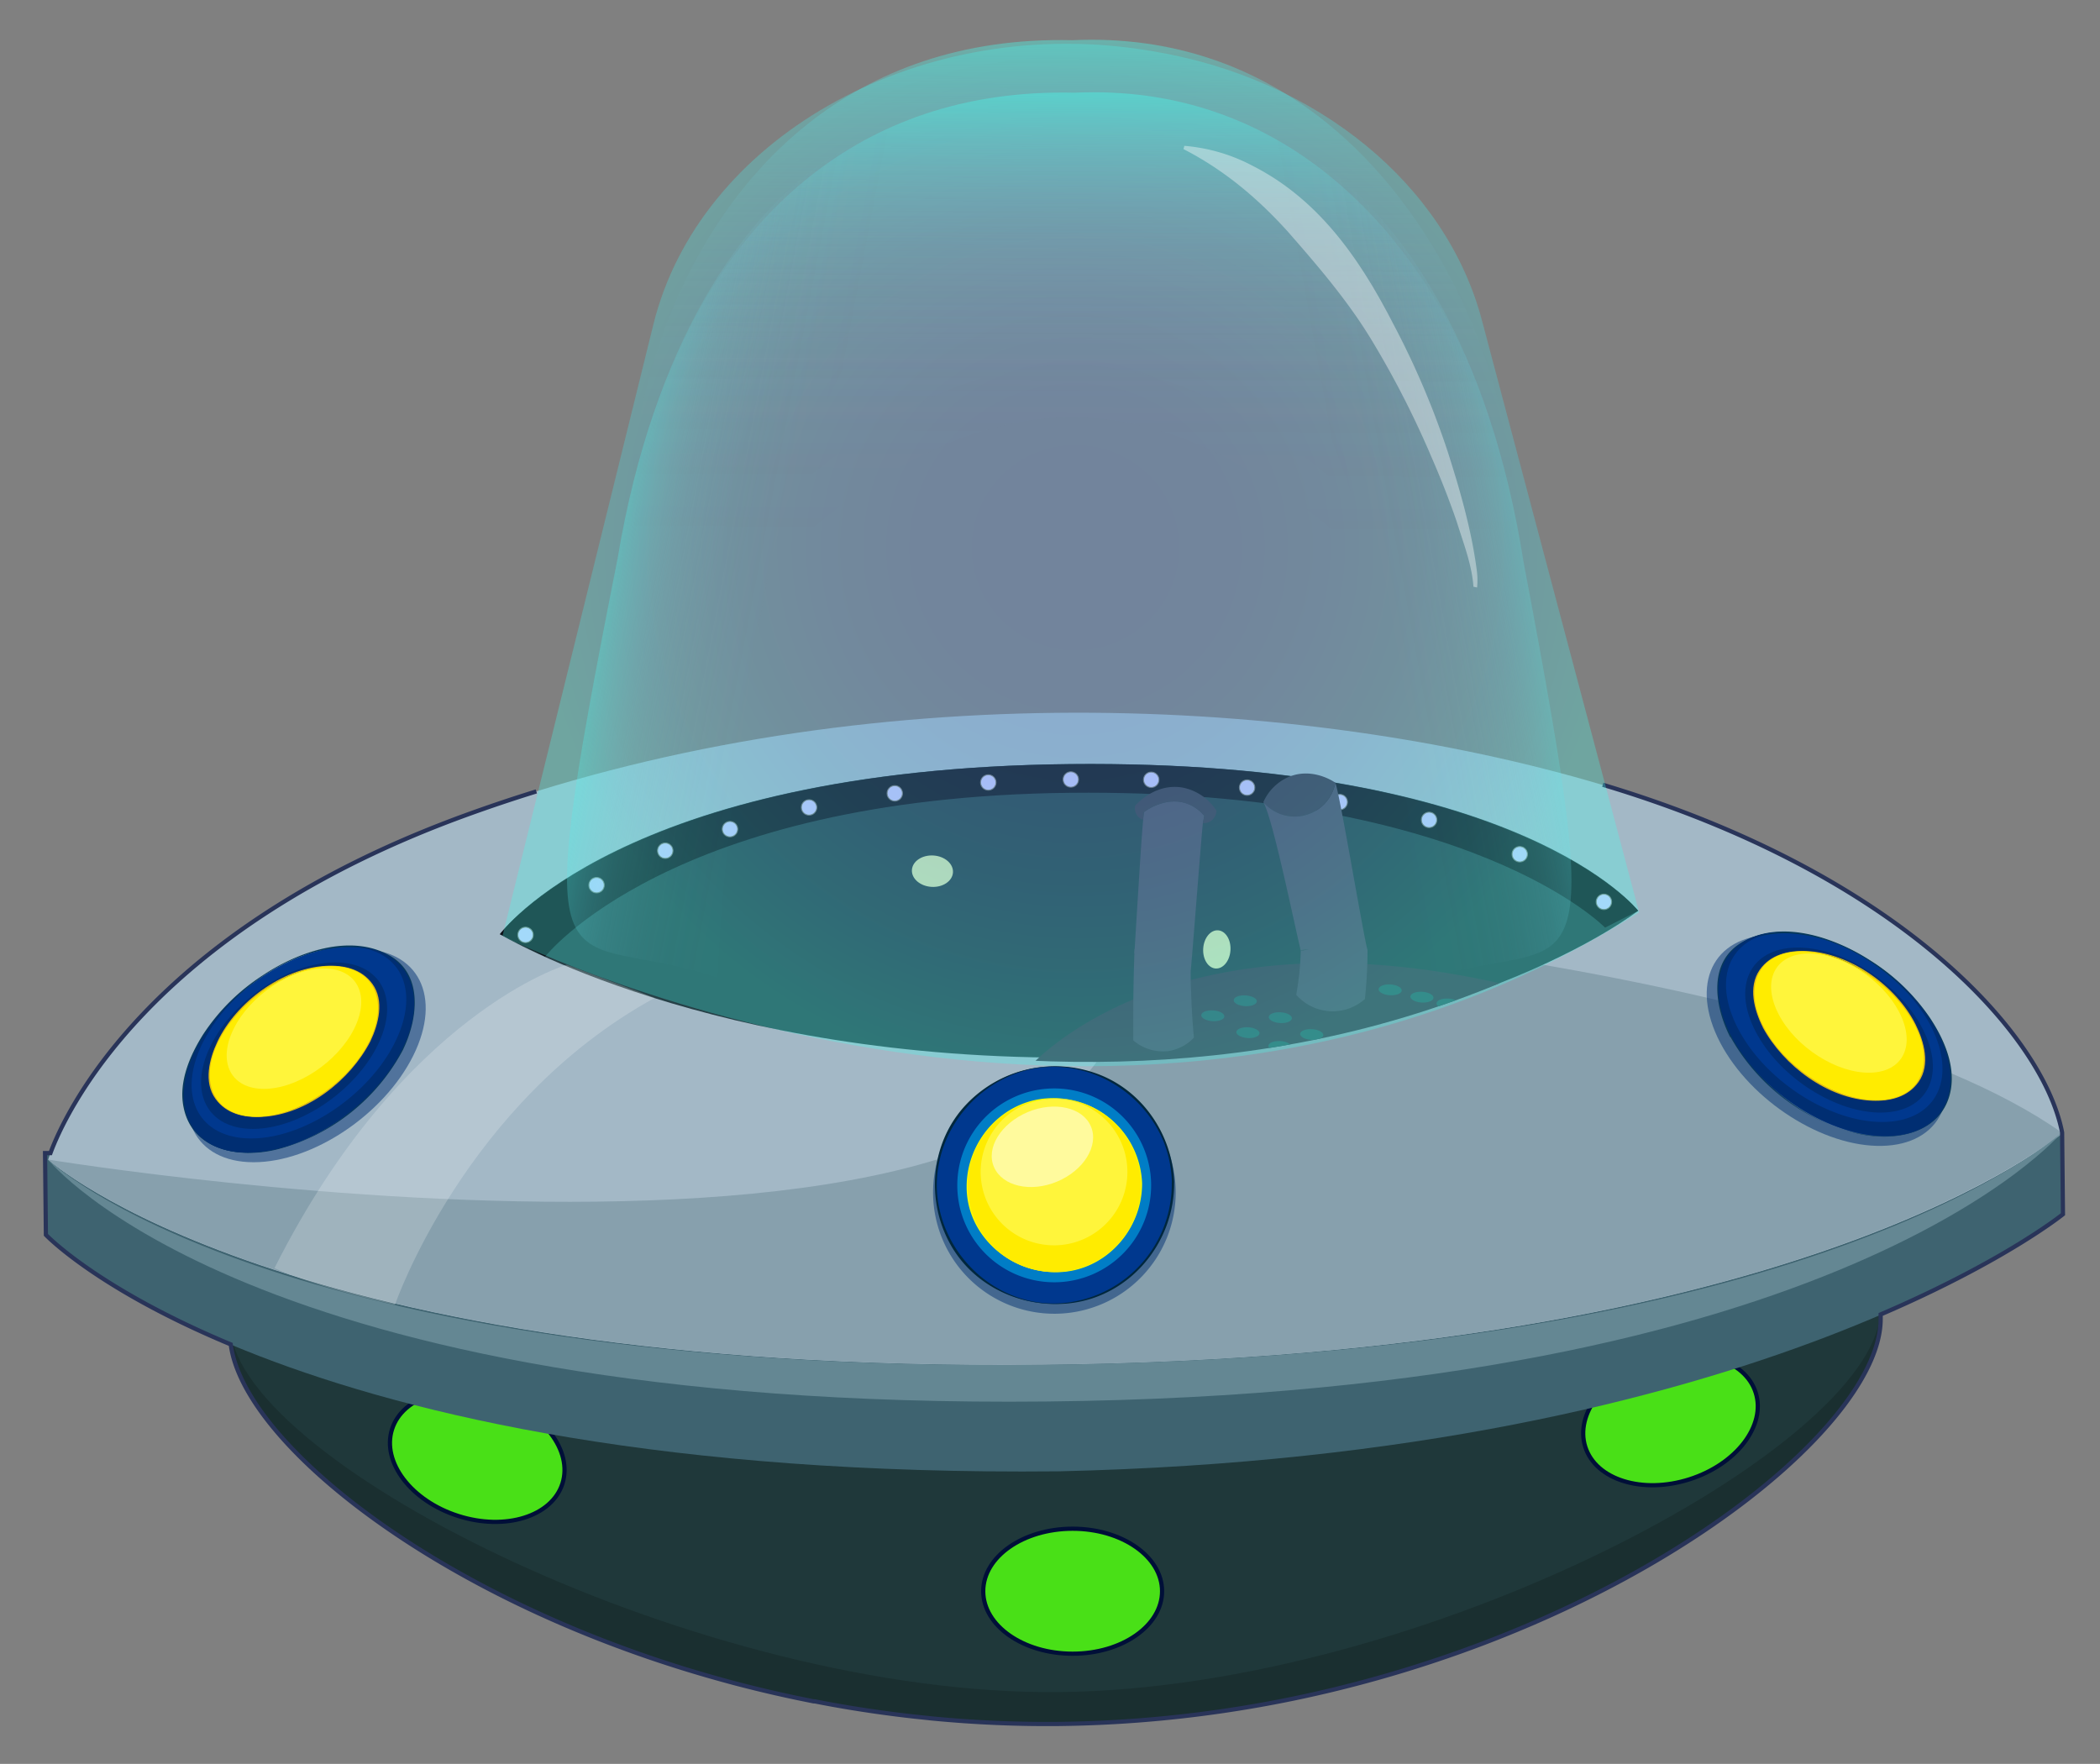 <svg xmlns="http://www.w3.org/2000/svg" xmlns:xlink="http://www.w3.org/1999/xlink" viewBox="0 0 498.35 418.59"><rect x="0" y="0" width="498.35" height="418.59" fill="#808080" stroke="none"/><defs><style>.cls-1,.cls-40{fill:none;}.cls-2{isolation:isolate;}.cls-3{fill:#1f383a;}.cls-4{fill:#1a2f30;}.cls-5{fill:#49e017;stroke:#000f38;}.cls-11,.cls-12,.cls-13,.cls-14,.cls-15,.cls-16,.cls-17,.cls-18,.cls-19,.cls-20,.cls-21,.cls-22,.cls-23,.cls-24,.cls-40,.cls-5{stroke-miterlimit:10;}.cls-6{fill:#3e6370;}.cls-7{fill:#a3b8c6;}.cls-8{fill:#87a0ad;}.cls-9{fill:#264047;}.cls-10{fill:#0f1119;}.cls-11,.cls-12,.cls-13,.cls-14,.cls-15,.cls-16,.cls-17,.cls-18,.cls-19,.cls-20,.cls-21,.cls-22,.cls-23,.cls-24{fill:#cacaff;stroke-width:0.25px;}.cls-11{stroke:url(#radial-gradient);}.cls-12{stroke:url(#radial-gradient-2);}.cls-13{stroke:url(#radial-gradient-3);}.cls-14{stroke:url(#radial-gradient-4);}.cls-15{stroke:url(#radial-gradient-5);}.cls-16{stroke:url(#radial-gradient-6);}.cls-17{stroke:url(#radial-gradient-7);}.cls-18{stroke:url(#radial-gradient-8);}.cls-19{stroke:url(#radial-gradient-9);}.cls-20{stroke:url(#radial-gradient-10);}.cls-21{stroke:url(#radial-gradient-11);}.cls-22{stroke:url(#radial-gradient-12);}.cls-23{stroke:url(#radial-gradient-13);}.cls-24{stroke:url(#radial-gradient-14);}.cls-25,.cls-36{fill:#fff;}.cls-25,.cls-35{mix-blend-mode:overlay;}.cls-25{opacity:0.2;}.cls-26{fill:#648793;}.cls-27,.cls-31{mix-blend-mode:multiply;}.cls-27,.cls-35{opacity:0.5;}.cls-28{fill:#002e72;}.cls-29{fill:#00388e;}.cls-30{fill:#00273d;}.cls-32{fill:#007dc6;}.cls-33{fill:#fff53b;}.cls-34{fill:#f9ff00;}.cls-37{fill:#ffec00;}.cls-38{fill:#07395b;}.cls-39{fill:#e2ba13;}.cls-40{stroke:#293459;}.cls-41{clip-path:url(#clip-path);}.cls-42{fill:#d5e6ad;}.cls-43{fill:#3b3b4c;}.cls-44{fill:#4e4d62;}.cls-45{fill:#2d5e63;}.cls-46{opacity:0.29;fill:url(#radial-gradient-15);}.cls-47,.cls-48,.cls-49,.cls-50,.cls-51{opacity:0.39;}.cls-47{fill:url(#linear-gradient);}.cls-48{fill:url(#linear-gradient-2);}.cls-49{fill:url(#linear-gradient-3);}.cls-50{fill:url(#linear-gradient-4);}</style><radialGradient id="radial-gradient" cx="144.57" cy="139.69" r="1.95" gradientTransform="translate(11.9 63.65) rotate(-0.58)" gradientUnits="userSpaceOnUse"><stop offset="0" stop-color="#dedede"/><stop offset="0.27" stop-color="#dbdbdb"/><stop offset="0.44" stop-color="#d3d3d3"/><stop offset="0.58" stop-color="#c4c4c4"/><stop offset="0.71" stop-color="#afafaf"/><stop offset="0.83" stop-color="#949494"/><stop offset="0.94" stop-color="#747474"/><stop offset="1" stop-color="#5e5e5e"/></radialGradient><radialGradient id="radial-gradient-2" cx="128.19" cy="147.7" r="1.95" xlink:href="#radial-gradient"/><radialGradient id="radial-gradient-3" cx="111.21" cy="159.33" r="1.95" xlink:href="#radial-gradient"/><radialGradient id="radial-gradient-4" cx="159.98" cy="134.73" r="1.95" xlink:href="#radial-gradient"/><radialGradient id="radial-gradient-5" cx="178.8" cy="129.76" r="1.95" xlink:href="#radial-gradient"/><radialGradient id="radial-gradient-6" cx="199.18" cy="126.63" r="1.95" xlink:href="#radial-gradient"/><radialGradient id="radial-gradient-7" cx="221.39" cy="124.27" r="1.95" xlink:href="#radial-gradient"/><radialGradient id="radial-gradient-8" cx="240.98" cy="123.75" r="1.95" xlink:href="#radial-gradient"/><radialGradient id="radial-gradient-9" cx="260.06" cy="124.01" r="1.95" xlink:href="#radial-gradient"/><radialGradient id="radial-gradient-10" cx="282.79" cy="126.1" r="1.95" xlink:href="#radial-gradient"/><radialGradient id="radial-gradient-11" cx="304.74" cy="129.76" r="1.95" xlink:href="#radial-gradient"/><radialGradient id="radial-gradient-12" cx="325.9" cy="134.2" r="1.95" xlink:href="#radial-gradient"/><radialGradient id="radial-gradient-13" cx="347.33" cy="142.56" r="1.95" xlink:href="#radial-gradient"/><radialGradient id="radial-gradient-14" cx="367.19" cy="154.06" r="1.95" xlink:href="#radial-gradient"/><clipPath id="clip-path"><path class="cls-1" d="M120.46,221.76c8.37,4.56,150.36,69.75,270.38-6.66l-38-139.87c-8.68-31.85-39.37-56.81-78.54-63.1-1.16-.19-2.33-.37-3.51-.53-53.55-7.42-104.42,22-115,65.58Z"/></clipPath><radialGradient id="radial-gradient-15" cx="275.33" cy="125.95" r="127.35" gradientTransform="matrix(1.01, 0, 0, 1, -22.86, 4.02)" gradientUnits="userSpaceOnUse"><stop offset="0.15" stop-color="#518ee0"/><stop offset="0.3" stop-color="#5192e1"/><stop offset="0.46" stop-color="#4f9fe2"/><stop offset="0.63" stop-color="#4db5e5"/><stop offset="0.8" stop-color="#4ad3e9"/><stop offset="0.98" stop-color="#46faee"/><stop offset="1" stop-color="#45ffef"/></radialGradient><linearGradient id="linear-gradient" x1="259.03" y1="135.31" x2="259.03" y2="-3.49" gradientTransform="translate(-4.02 11.8) rotate(0.25)" gradientUnits="userSpaceOnUse"><stop offset="0.15" stop-color="#83c0e0" stop-opacity="0"/><stop offset="0.36" stop-color="#82c1e0" stop-opacity="0.01"/><stop offset="0.48" stop-color="#80c3e1" stop-opacity="0.04"/><stop offset="0.57" stop-color="#7dc6e1" stop-opacity="0.09"/><stop offset="0.65" stop-color="#78cbe3" stop-opacity="0.17"/><stop offset="0.73" stop-color="#72d1e4" stop-opacity="0.27"/><stop offset="0.79" stop-color="#6bd9e6" stop-opacity="0.39"/><stop offset="0.85" stop-color="#62e2e8" stop-opacity="0.54"/><stop offset="0.91" stop-color="#57eceb" stop-opacity="0.7"/><stop offset="0.97" stop-color="#4cf8ed" stop-opacity="0.89"/><stop offset="1" stop-color="#45ffef"/></linearGradient><linearGradient id="linear-gradient-2" x1="259.6" y1="147.77" x2="259.6" y2="8.97" xlink:href="#linear-gradient"/><linearGradient id="linear-gradient-3" x1="2803.84" y1="-5126.1" x2="2803.84" y2="-5263.77" gradientTransform="matrix(0.2, -1.05, 0.46, 0.09, 2008.66, 3520.35)" xlink:href="#linear-gradient"/><linearGradient id="linear-gradient-4" x1="3675.39" y1="5548.37" x2="3675.39" y2="5410.7" gradientTransform="matrix(-0.19, -1.05, -0.46, 0.08, 3551.32, 3526.97)" xlink:href="#linear-gradient"/></defs><g class="cls-2"><g id="Layer_1" data-name="Layer 1"><path class="cls-3" d="M446.34,312.92c.31,31.61-86.75,95.2-194.93,96.28S54.9,348.47,54.58,316.86s87.13-58.11,195.31-59.2S446,281.32,446.34,312.92Z"/><path class="cls-4" d="M251.33,401.55c-84.64.85-193.88-54-196.64-86,0,.45-.11.89-.1,1.34.31,31.61,88.64,93.43,196.82,92.34s195.24-64.67,194.93-96.28c0-.44-.09-.89-.13-1.33C444.09,343.62,337.78,400.68,251.33,401.55Z"/><ellipse class="cls-5" cx="254.55" cy="377.61" rx="21.22" ry="14.83"/><ellipse class="cls-5" cx="113.26" cy="345.63" rx="14.83" ry="21.22" transform="translate(-250.45 348.44) rotate(-72.3)"/><ellipse class="cls-5" cx="396.43" cy="336.91" rx="21.22" ry="14.83" transform="translate(-83.67 136.49) rotate(-17.7)"/><path class="cls-6" d="M489.55,288.24s-70.5,57.15-238.4,60.92C65.82,351,10.88,293.05,10.88,293.05l-.19-19.4,478.66-4.81Z"/><path class="cls-7" d="M11.43,275.21s14.44-50.84,98.78-81.65c90.88-33.19,194.12-29.12,266.8-8.25S484.94,245.37,489.36,269c0,0-61.5,53.05-242,54.86S11.43,275.21,11.43,275.21Z"/><path class="cls-8" d="M489.35,268.84s-61.49,53.23-241.95,55-236-48.67-236-48.67S290.24,321,266.2,216.73C266.2,216.73,430.74,227.27,489.35,268.84Z"/><path class="cls-9" d="M118.63,221.69s50,30.17,138.5,29.28,131.62-34.84,131.62-34.84S361,180.24,254,181.32,118.63,221.69,118.63,221.69Z"/><path class="cls-10" d="M129.38,227l-10.75-5.3s28.94-39.3,135.37-40.37,134.75,34.81,134.75,34.81l-7.85,4s-31.9-33-127-32S129.38,227,129.38,227Z"/><circle class="cls-11" cx="157.87" cy="201.88" r="1.83"/><circle class="cls-12" cx="141.57" cy="210.06" r="1.83"/><circle class="cls-13" cx="124.71" cy="221.86" r="1.83"/><circle class="cls-14" cx="173.23" cy="196.76" r="1.83"/><circle class="cls-15" cx="192" cy="191.61" r="1.83"/><circle class="cls-16" cx="212.34" cy="188.27" r="1.83"/><circle class="cls-17" cx="234.53" cy="185.69" r="1.83"/><circle class="cls-18" cx="254.12" cy="184.98" r="1.83"/><circle class="cls-19" cx="273.2" cy="185.05" r="1.83"/><circle class="cls-20" cx="295.95" cy="186.91" r="1.83"/><circle class="cls-21" cx="317.93" cy="190.34" r="1.83"/><circle class="cls-22" cx="339.14" cy="194.57" r="1.83"/><circle class="cls-23" cx="360.65" cy="202.72" r="1.83"/><circle class="cls-24" cx="380.62" cy="214.02" r="1.83"/><path class="cls-25" d="M134.52,228.93s-38.88,11.41-69.38,72c0,0,7.89,4,28.58,8.73,0,0,16.53-48.14,61.66-72.86Z"/><path class="cls-26" d="M11.43,275.21s52,50.52,236,48.67,241.82-55.1,241.82-55.1-51.51,61.9-241,63.81S11.43,275.21,11.43,275.21Z"/><g class="cls-27"><path class="cls-28" d="M279,282.39a28.79,28.79,0,1,1-29.37-28.2A28.79,28.79,0,0,1,279,282.39Z"/></g><path class="cls-29" d="M278.36,280.68a28.15,28.15,0,1,1-28.72-27.57A28.14,28.14,0,0,1,278.36,280.68Z"/><path class="cls-30" d="M278.07,280.67a28.36,28.36,0,0,1-24.23,28.38c-14.63,2.12-28.15-8.42-31-22.59-2.71-13.43,5.37-26.84,18-31.6,14.12-5.32,29.78,2.53,35.33,16.14a27.8,27.8,0,0,1,1.92,9.67c0,.16.58.16.56,0-.4-11.65-7.86-22.42-19.07-26.13A29,29,0,0,0,229.39,262c-8.62,9-9.79,22.91-3.71,33.56,5.68,9.91,17.15,15,28.3,13.7,14.27-1.66,24.75-14.45,24.65-28.58C278.64,280.52,278.07,280.51,278.07,280.67Z"/><g class="cls-31"><path class="cls-32" d="M273.17,280.78a23,23,0,1,1-23.43-22.48A23,23,0,0,1,273.17,280.78Z"/></g><path class="cls-33" d="M270.76,280.83a20.55,20.55,0,1,1-21-20.12A20.55,20.55,0,0,1,270.76,280.83Z"/><path class="cls-34" d="M270.48,280.82a20.68,20.68,0,0,1-19.12,20.83c-11.54.9-21-8.83-21.41-20-.43-10.91,8.49-20,19.12-20.84,11.54-.89,21,8.83,21.41,20,0,.17.57.18.55,0A21,21,0,0,0,249.8,260.6c-11.45,0-20.43,9.85-20.41,21.06,0,11.5,10.12,20.28,21.24,20.25,11.45,0,20.43-9.86,20.4-21.07C271,280.68,270.48,280.66,270.48,280.82Z"/><g class="cls-35"><path class="cls-36" d="M258.89,267.33c1.92,4.54-1.68,10.4-8,13.06s-13,1.13-15-3.42,1.68-10.4,8-13.06S257,262.78,258.89,267.33Z"/></g><path class="cls-37" d="M251.59,260.77a17.41,17.41,0,1,1-3.59.07,20.57,20.57,0,1,0,3.59-.07Z"/><g class="cls-27"><path class="cls-28" d="M408.2,247.4c7.24,13.83,24.43,24.82,38.4,24.53s19.44-11.74,12.21-25.57-24.43-24.81-38.41-24.52S401,233.56,408.2,247.4Z"/></g><path class="cls-29" d="M410.86,245.9c7,13.39,23.61,24,37.12,23.71s18.8-11.33,11.8-24.72-23.62-24-37.13-23.69S403.85,232.53,410.86,245.9Z"/><path class="cls-38" d="M410.58,245.93a47.45,47.45,0,0,0,29.93,23c9,2.2,20.61.23,22.46-10.43,1-6-1.79-12.18-5-17a47.82,47.82,0,0,0-14.45-13.77c-8.36-5.34-21.06-9.68-30.33-4-8,4.85-6.2,15.3-2.64,22.31.07.14.62.1.55,0-2.74-5.39-4.4-11.76-1.67-17.48,3-6.22,10.54-7.56,16.73-6.94,13.67,1.36,26.93,11.57,33.32,23.45,2.83,5.27,4.34,11.85,1.67,17.48-3,6.2-10.55,7.56-16.74,6.94-13.67-1.37-26.93-11.58-33.31-23.45C411.05,245.75,410.5,245.78,410.58,245.93Z"/><path class="cls-28" d="M459.78,244.89a45.51,45.51,0,0,0-13.69-15.3,42,42,0,0,1,12,13.66c6.51,12.45,1.6,22.76-11,23S419,256.63,412.5,244.19s-1.69-22.52,10.57-23h-.42c-13.52.27-18.8,11.33-11.79,24.7s23.61,24,37.12,23.71S466.78,258.28,459.78,244.89Z"/><path class="cls-28" d="M416.66,244.87c5.65,10.8,19.07,19.37,30,19.15s15.19-9.16,9.53-20-19.08-19.38-30-19.15S411,234.06,416.66,244.87Z"/><path class="cls-33" d="M418.59,243.81c5.11,9.77,17.24,17.52,27.1,17.31s13.72-8.28,8.62-18-17.24-17.52-27.11-17.31S413.48,234,418.59,243.81Z"/><path class="cls-39" d="M418.32,243.8c4.92,9.09,15.39,17,26,17.41,4.2.15,8.46-.84,11-4.48,2.84-4.07,1.28-9.62-.74-13.65-4.59-9.15-15.64-17-26-17.4-4.2-.15-8.47.84-11,4.48-2.82,4.07-1.27,9.62.76,13.64.07.16.61.15.55,0-1.89-3.76-3-8-1.54-12.06,1.78-4.86,7.4-6.13,12-5.8,10.13.72,20,8.41,24.71,17.12,2,3.64,3,8,1.53,12-1.78,4.86-7.4,6.14-12,5.8-10.13-.72-20-8.42-24.69-17.11C418.78,243.66,418.24,243.68,418.32,243.8Z"/><path class="cls-37" d="M454.31,243.08c-5.11-9.77-17.24-17.52-27.11-17.31s-13.72,8.27-8.61,18,17.24,17.52,27.1,17.31S459.41,252.84,454.31,243.08Zm-10.53,11.48c-7.88.16-17.6-6-21.68-13.84s-1-14.28,6.89-14.44,17.6,6,21.68,13.85S451.67,254.4,443.78,254.56Z"/><g class="cls-27"><path class="cls-28" d="M98.07,250.51c-6.95,14-23.92,25.31-37.9,25.3S40.5,264.47,47.46,250.49s23.92-25.29,37.9-25.28S105,236.54,98.07,250.51Z"/></g><path class="cls-29" d="M95.39,249.07c-6.72,13.52-23.12,24.47-36.64,24.46s-19-11-12.29-24.48,23.13-24.45,36.65-24.44S102.12,235.56,95.39,249.07Z"/><path class="cls-38" d="M95.66,249.09a47.39,47.39,0,0,1-29.45,23.56c-8.95,2.38-20.61.65-22.67-10-1.17-5.95,1.55-12.21,4.63-17.12a47.84,47.84,0,0,1,14.17-14.06c8.25-5.51,20.86-10.1,30.24-4.65,8,4.69,6.5,15.17,3.08,22.25-.06.15-.61.12-.54,0,2.63-5.44,4.16-11.84,1.31-17.5-3.09-6.16-10.69-7.35-16.86-6.61-13.64,1.64-26.69,12.12-32.84,24.12C44,254.4,42.62,261,45.41,266.58c3.1,6.14,10.7,7.35,16.87,6.6,13.64-1.64,26.69-12.11,32.84-24.12C95.2,248.92,95.75,249,95.66,249.09Z"/><path class="cls-28" d="M46.46,249.05a45.45,45.45,0,0,1,13.38-15.58,41.71,41.71,0,0,0-11.69,13.9c-6.26,12.57-1.15,22.78,11.44,22.79S87.44,260,93.71,247.39s1.24-22.54-11-22.78c.14,0,.29,0,.43,0,13.51,0,19,10.95,12.28,24.46s-23.12,24.47-36.64,24.46S39.73,262.57,46.46,249.05Z"/><path class="cls-28" d="M89.57,248.15C84.13,259.07,70.89,267.91,60,267.9S44.6,259.05,50,248.14s18.68-19.76,29.6-19.75S95,237.24,89.57,248.15Z"/><path class="cls-33" d="M87.62,247.14C82.71,257,70.73,265,60.87,265s-13.89-8-9-17.87,16.89-17.86,26.76-17.85S92.53,237.27,87.62,247.14Z"/><path class="cls-39" d="M87.89,247.13c-4.74,9.18-15,17.33-25.66,17.92-4.2.24-8.48-.67-11.08-4.26-2.92-4-1.47-9.59.47-13.66,4.4-9.24,15.29-17.34,25.66-17.92,4.2-.24,8.49.67,11.09,4.26,2.91,4,1.46,9.59-.48,13.66-.07.15-.61.15-.55,0,1.81-3.8,2.87-8,1.29-12.08-1.87-4.83-7.52-6-12.11-5.57-10.11.93-19.81,8.81-24.36,17.62-1.9,3.68-2.83,8.1-1.29,12.07,1.88,4.83,7.53,6,12.12,5.57,10.12-.93,19.81-8.83,24.35-17.61C87.42,247,88,247,87.89,247.13Z"/><path class="cls-37" d="M60.87,265c9.86,0,21.84-8,26.75-17.85s.89-17.86-9-17.87-21.85,8-26.76,17.85S51,265,60.87,265Zm-5.4-20.89c3.92-7.9,13.51-14.28,21.4-14.28s11.11,6.4,7.18,14.29-13.52,14.28-21.41,14.28S51.54,252,55.47,244.1Z"/><path class="cls-40" d="M127.28,187.81q-8.59,2.66-17.07,5.75c-75.58,27.61-95,71.3-98.24,80.08H10.69l.2,19.4s12,12.71,43.87,26c3,23.21,48.95,60.33,113.94,78.85,1.79.51,3.58,1,5.39,1.49,5.7,1.5,11.53,2.87,17.48,4.06l1.53.31.27,0q4.49.89,9,1.62l.39.06q6.87,1.11,13.91,1.9l3.79.4,1.06.11a284.61,284.61,0,0,0,29.85,1.27,291.32,291.32,0,0,0,75.23-10.8c70.59-19.72,119.94-61.67,119.7-85.48h0c0-.3,0-.6,0-.9,29.6-12.72,43.26-23.78,43.26-23.78l-.2-19.4,0,0c-4.51-23.3-38.78-61.48-109-82.52"/><g class="cls-41"><ellipse class="cls-42" cx="288.76" cy="225.29" rx="4.54" ry="3.24" transform="translate(46.46 499.94) rotate(-86.54)"/><ellipse class="cls-42" cx="221.27" cy="206.73" rx="3.73" ry="4.88" transform="translate(1.57 415.13) rotate(-86.54)"/><path class="cls-43" d="M244.16,253.38S276.77,215,357.32,233.66c0,0-15.65,5.46-15.79,5.82S277.28,261.29,244.16,253.38Z"/><path class="cls-44" d="M283.33,246.24a10.48,10.48,0,0,1-6.14,3.2,10.8,10.8,0,0,1-8.26-2.56c0-1.83,0-3.68,0-5.54,0-5.22.11-10.59.31-16.08.95-.47,1.87-.94,2.73-1.41,6.52,1.27,9,3.56,10,5.54.16.31.34.74.59,1.2,0,1.57,0,3.11.1,4.61C282.77,239.08,283,242.77,283.33,246.24Z"/><path class="cls-44" d="M285.78,193.6c-.11.57-.21,1.16-.32,1.74-.25,1.42-2.69,33.77-2.92,35.25-2.64.93-7.65.28-9.34,1.47-2.38,1.67.78-9.51-4-5.79.35-5.31,1.59-26.71,2.09-31.75l.18-1.79c.43-.33,5.22-3.87,10.35-2A9.75,9.75,0,0,1,285.78,193.6Z"/><path class="cls-43" d="M287.58,194.66a3.12,3.12,0,0,1-2.12.68c.1-.58.21-1.17.32-1.74a9.66,9.66,0,0,0-4-2.84c-5.13-1.9-9.92,1.64-10.35,2-.07.59-.12,1.19-.18,1.79a2.87,2.87,0,0,1-1.48-1.16,3,3,0,0,1-.4-2.15c.18-.23,4.65-5.46,11.23-4.35a12.32,12.32,0,0,1,8.09,5.52A3.18,3.18,0,0,1,287.58,194.66Z"/><path class="cls-43" d="M316.89,185.75a9.81,9.81,0,0,1-17.09,4.61,11.62,11.62,0,0,1,6.17-6.05C311.54,182.09,316.52,185.48,316.89,185.75Z"/><path class="cls-44" d="M308.68,225.59c-1.87-7.86-6.61-31.23-8.88-35.23a9.81,9.81,0,0,0,17.09-4.61c1.08,2.7,6.67,36.47,7.63,39.68C320,225.9,309.38,224.89,308.68,225.59Z"/><path class="cls-44" d="M323.91,237.07a11.48,11.48,0,0,1-16.3-1c.36-2,.68-4.33.89-6.93.09-1.14.15-2.33.18-3.56,2.66-.15,3.78-1.43,6.52-1.93a13.7,13.7,0,0,1,6.8.67,15.34,15.34,0,0,1,2.52,1.1c0,1.28,0,2.52-.06,3.73C324.37,232,324.16,234.66,323.91,237.07Z"/><ellipse class="cls-45" cx="295.5" cy="237.48" rx="1.28" ry="2.75" transform="translate(40.63 518.12) rotate(-86.54)"/><ellipse class="cls-45" cx="303.83" cy="241.49" rx="1.28" ry="2.75" transform="translate(44.45 530.2) rotate(-86.54)"/><ellipse class="cls-45" cx="311.28" cy="245.5" rx="1.28" ry="2.75" transform="translate(47.45 541.4) rotate(-86.54)"/><ellipse class="cls-45" cx="329.9" cy="234.89" rx="1.28" ry="2.75" transform="translate(75.53 550.02) rotate(-86.54)"/><ellipse class="cls-45" cx="337.43" cy="236.63" rx="1.28" ry="2.75" transform="translate(80.87 559.17) rotate(-86.54)"/><ellipse class="cls-45" cx="343.64" cy="238.25" rx="1.28" ry="2.75" transform="translate(85.09 566.88) rotate(-86.54)"/><ellipse class="cls-45" cx="287.81" cy="241.04" rx="1.28" ry="2.75" transform="translate(29.84 513.79) rotate(-86.54)"/><ellipse class="cls-45" cx="296.14" cy="245.05" rx="1.28" ry="2.75" transform="translate(33.67 525.87) rotate(-86.54)"/><ellipse class="cls-45" cx="303.74" cy="248.32" rx="1.28" ry="2.75" transform="translate(37.55 536.53) rotate(-86.54)"/></g><path class="cls-46" d="M119.26,222.06c8.34,4.61,149.68,70.69,269.72-5.55L351.64,75.87c-8.52-32-39-57.23-78.06-63.71-1.16-.2-2.33-.38-3.5-.55C216.7,3.93,165.83,33.29,155.05,77Z"/><path class="cls-47" d="M348.06,148.62s-41.9-61.85-93.9-62.07-94.44,61.27-94.44,61.27c-23.59-5.19-11-140.76,94.77-138.28C351.12,5.1,377.46,142.15,348.06,148.62Z"/><path class="cls-48" d="M348.57,161.08S306.68,99.23,254.67,99s-94.43,61.27-94.43,61.27C136.64,155.08,149.23,19.51,255,22,351.64,17.56,378,154.61,348.57,161.08Z"/><path class="cls-49" d="M228.67,45.29s-36.56,39.07-46.94,93.92S170.29,232,170.29,232c-37.24-12.63-45.75,11.83-23.71-99.56C163.64,30.14,231.52,13.73,228.67,45.29Z"/><path class="cls-50" d="M280.26,45.51s36.23,39.38,46.14,94.32S337,232.74,337,232.74c37.34-12.31,45.64,12.22,24.56-99.35C345.42,30.92,277.68,13.92,280.26,45.51Z"/><g class="cls-51"><path class="cls-36" d="M349.66,139.24c-.36-5.27-2.43-10.5-4-15.54-1.76-5.12-3.75-10.17-5.91-15.12A218.93,218.93,0,0,0,325,79.89c-5.56-9-12.52-17.08-19.45-25-7-7.72-14.89-14.47-24.7-19.51l.21-.77a41.84,41.84,0,0,1,16.24,4.76c15.72,8,25.42,22.12,33.25,37.33a195.74,195.74,0,0,1,13,30.46c2.93,9.16,5.61,18.44,6.88,28a17.62,17.62,0,0,1,.1,4.25l-.79-.16Z"/></g></g></g></svg>